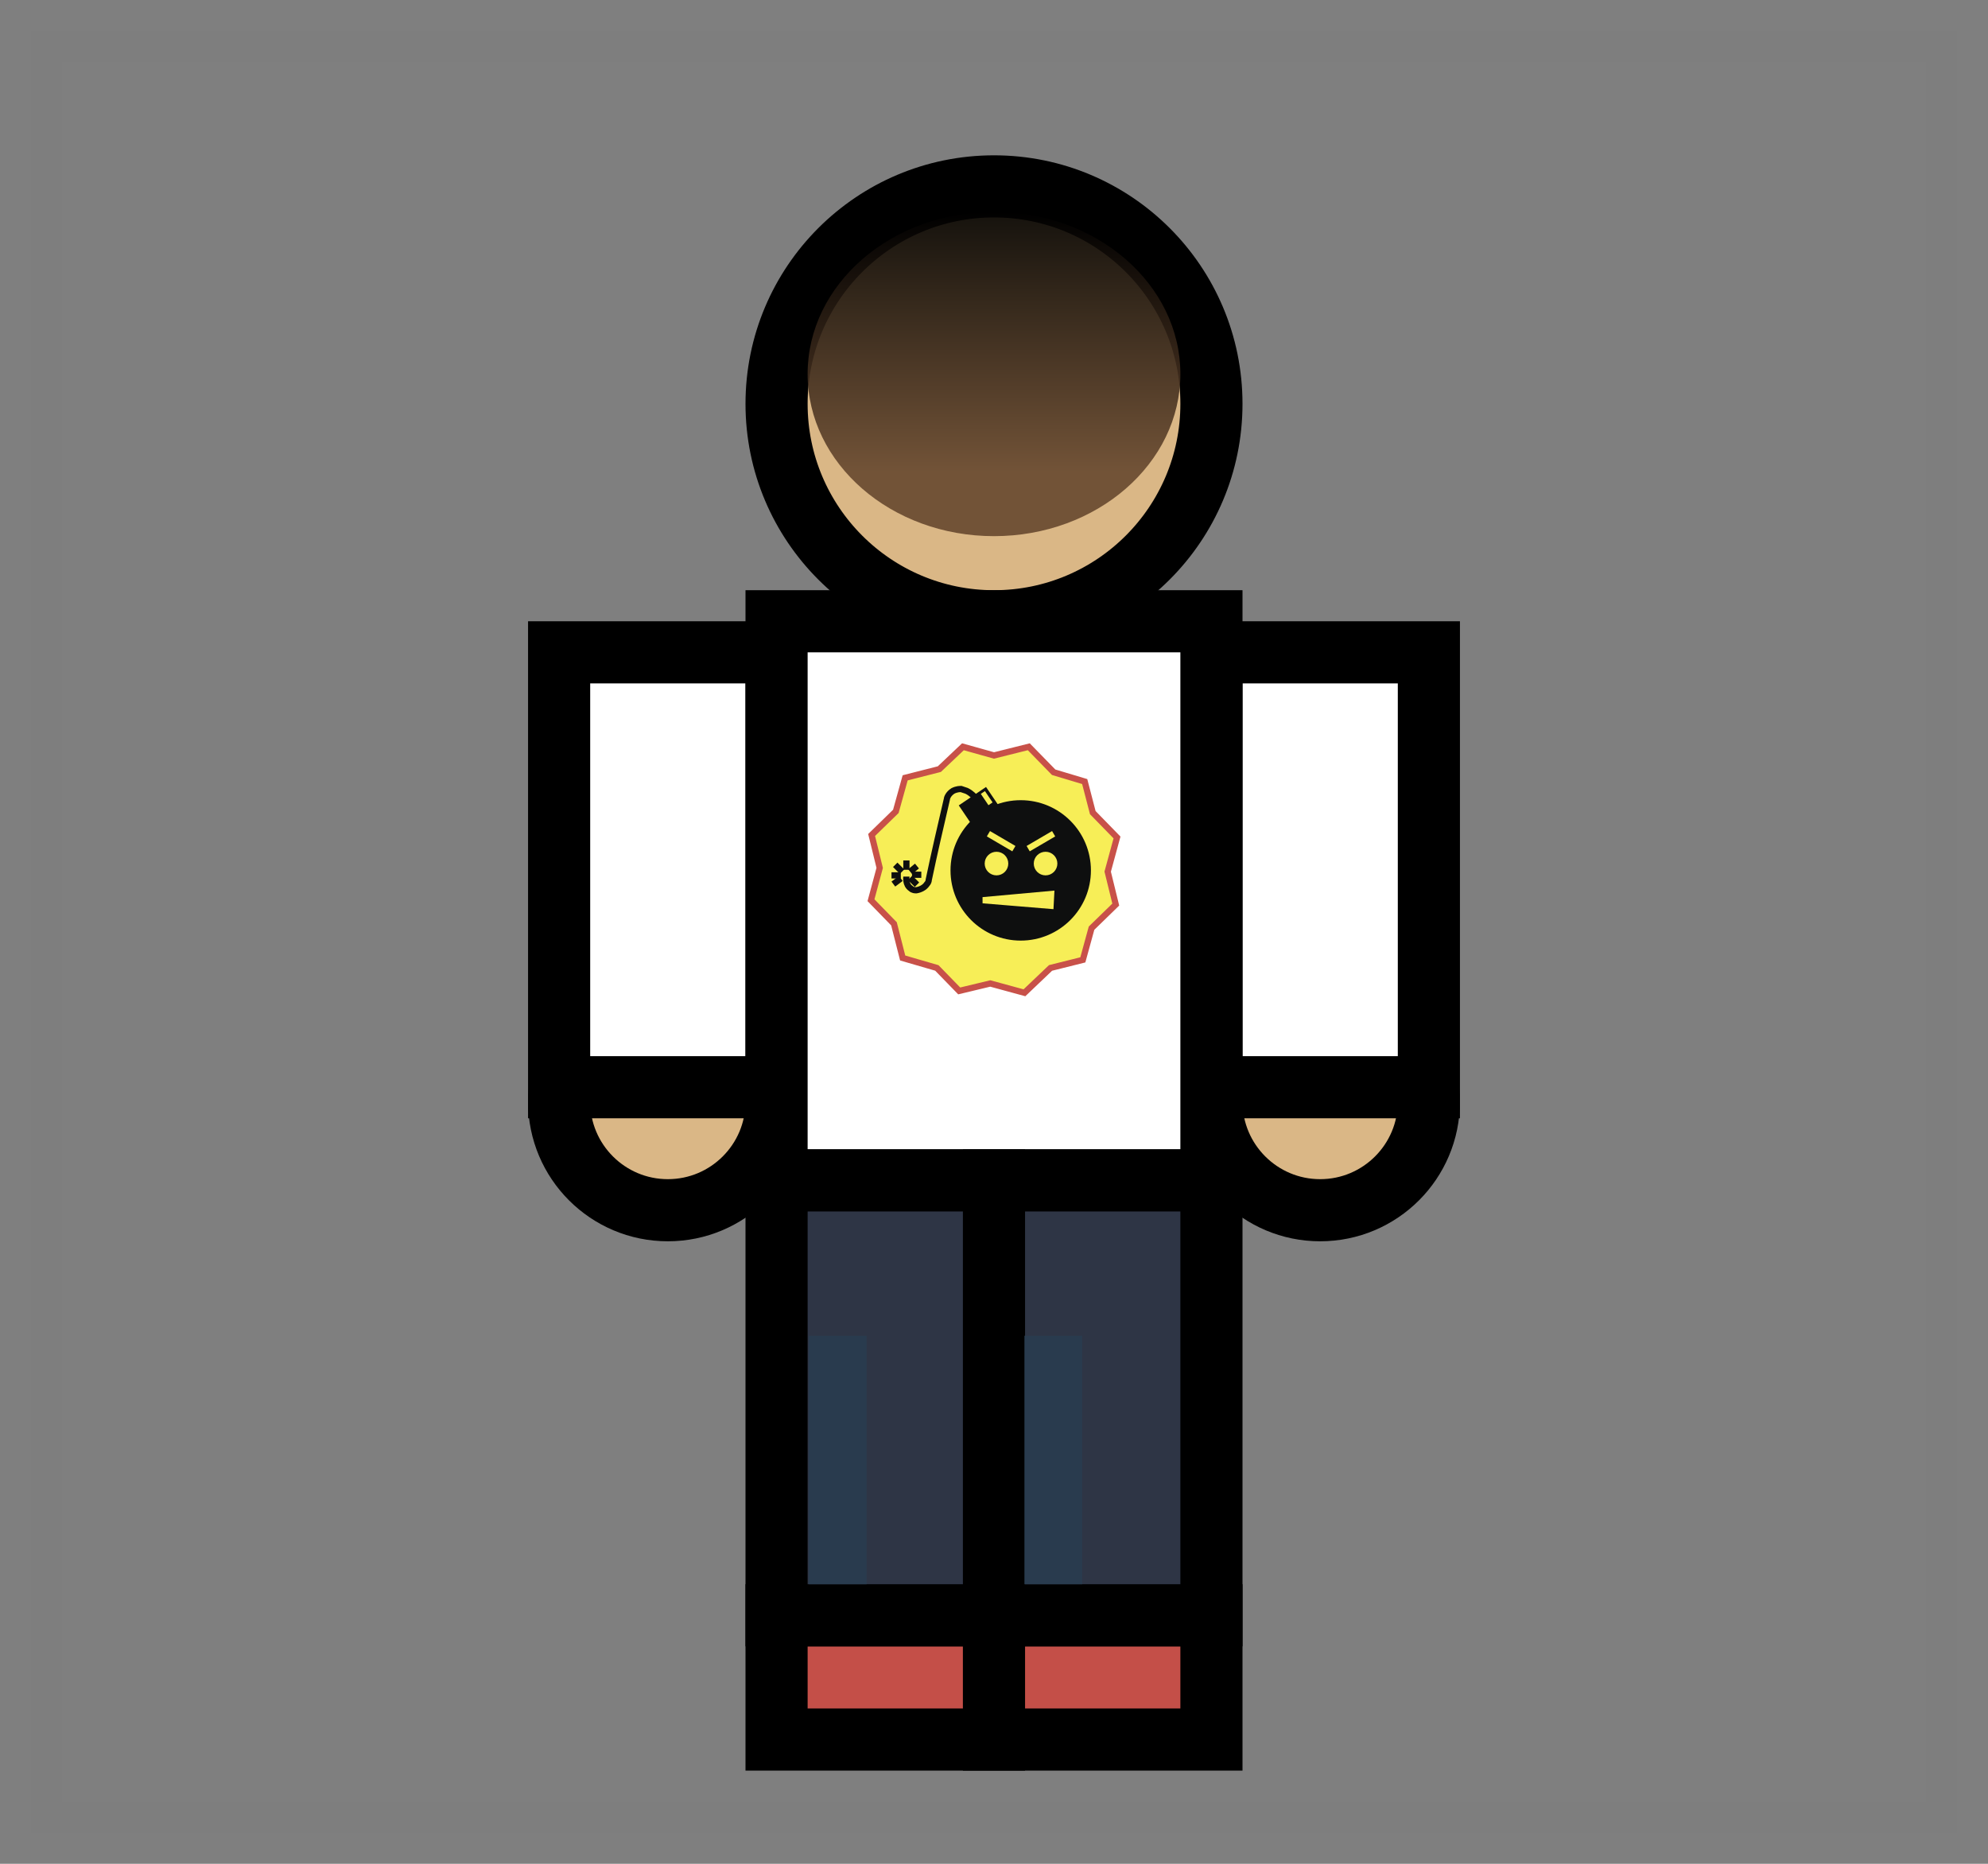 <?xml version="1.0" encoding="utf-8"?>
<!-- Generator: Adobe Illustrator 23.0.5, SVG Export Plug-In . SVG Version: 6.00 Build 0)  -->
<svg version="1.1" id="Слой_1" xmlns="http://www.w3.org/2000/svg" xmlns:xlink="http://www.w3.org/1999/xlink" x="0px" y="0px"
	 viewBox="0 0 32 30" style="enable-background:new 0 0 32 30;" xml:space="preserve">
<rect x="0" y="0" width="32" height="30" fill="#808080" stroke="none"/>
<style type="text/css">
	.st0{opacity:0.01;stroke:#000000;stroke-miterlimit:10;}
	.st1{fill:#DAB786;stroke:#000000;stroke-miterlimit:10;}
	.st2{fill:#FFFFFF;stroke:#000000;stroke-miterlimit:10;}
	.st3{fill:#C44F48;stroke:#000000;stroke-miterlimit:10;}
	.st4{opacity:0.9;fill:url(#SVGID_1_);}
	.st5{fill:#FAE796;stroke:#000000;stroke-width:0.25;stroke-miterlimit:10;}
	.st6{fill:#FAE796;stroke:#FAE796;stroke-width:0.25;stroke-miterlimit:10;}
	.st7{fill:#67482F;stroke:#000000;stroke-width:0.25;stroke-miterlimit:10;}
	.st8{fill:#67482F;stroke:#67482F;stroke-width:0.25;stroke-miterlimit:10;}
	.st9{fill:#AC8054;stroke:#000000;stroke-width:0.25;stroke-miterlimit:10;}
	.st10{fill:#F7EE57;stroke:#C85149;stroke-width:0.1;stroke-miterlimit:10;}
	.st11{fill:#0E0F0F;stroke:#0E0F0F;stroke-width:0.1;stroke-miterlimit:10;}
	.st12{fill:#F7EE57;stroke:#F7EE57;stroke-width:0.1;stroke-miterlimit:10;}
	.st13{fill:none;stroke:#F7EE57;stroke-width:0.1;stroke-miterlimit:10;}
	.st14{fill:#0E0F0F;}
	.st15{fill:#F7EE57;}
	.st16{fill:none;stroke:#0E0F0F;stroke-width:0.1;stroke-miterlimit:10;}
	.st17{fill:#2E3545;stroke:#000000;stroke-miterlimit:10;}
	.st18{fill:#293B4E;}
</style>
<rect x="0.5" y="0.5" class="st0" width="31" height="29"/>
<circle class="st1" cx="10.75" cy="17.73" r="1.75"/>
<circle class="st1" cx="21.25" cy="17.73" r="1.75"/>
<circle class="st1" cx="16" cy="6.5" r="3.5"/>
<rect x="9" y="10.5" class="st2" width="3.5" height="7"/>
<rect x="19.5" y="10.5" class="st2" width="3.5" height="7"/>
<rect x="12.5" y="26" class="st3" width="3.5" height="2"/>
<rect x="16" y="26" class="st3" width="3.5" height="2"/>
<linearGradient id="SVGID_1_" gradientUnits="userSpaceOnUse" x1="16" y1="8.625" x2="16" y2="3.406">
	<stop  offset="0.2" style="stop-color:#67482F"/>
	<stop  offset="1" style="stop-color:#000000"/>
</linearGradient>
<ellipse class="st4" cx="16" cy="6.02" rx="3" ry="2.61"/>
<circle class="st5" cx="17.5" cy="12.5" r="1"/>
<rect x="16.5" y="11.5" class="st5" width="2" height="1"/>
<path class="st6" d="M16.65,12.5h1.7H16.65z"/>
<g>
	<rect x="14.65" y="12.14" class="st7" width="0.5" height="0.97"/>
	<rect x="14.25" y="11.7" class="st7" width="0.9" height="0.44"/>
	<rect x="14.25" y="13.11" class="st7" width="0.9" height="0.44"/>
	<path class="st8" d="M14.9,12.01v1.23V12.01z"/>
</g>
<circle class="st9" cx="14" cy="11.88" r="0.5"/>
<circle class="st9" cx="14" cy="13.38" r="0.5"/>
<rect x="12.5" y="10" class="st2" width="7" height="9"/>
<g>
	<polygon class="st10" points="17.83,14.03 17.98,13.48 17.59,13.08 17.46,12.58 16.96,12.43 16.56,12.02 16,12.16 15.5,12.02 
		15.12,12.38 14.57,12.52 14.42,13.06 14.03,13.44 14.16,13.97 14.02,14.49 14.39,14.87 14.53,15.42 15.08,15.58 15.44,15.95 
		15.94,15.83 16.49,15.98 16.91,15.58 17.43,15.45 17.57,14.94 17.96,14.56 	"/>
	<g>
		<g>
			<circle class="st11" cx="16.43" cy="14.01" r="1.08"/>
			<g>
				<g>
					<circle class="st12" cx="16.04" cy="13.9" r="0.14"/>
					<line class="st13" x1="15.91" y1="13.42" x2="16.32" y2="13.66"/>
				</g>
				<g>
					<circle class="st12" cx="16.83" cy="13.9" r="0.14"/>
					<line class="st13" x1="16.96" y1="13.42" x2="16.55" y2="13.66"/>
				</g>
			</g>
			<polygon class="st12" points="15.82,14.49 16.92,14.39 16.91,14.58 			"/>
		</g>
		<g>
			<g>
				
					<rect x="15.5" y="12.78" transform="matrix(0.828 -0.56 0.56 0.828 -4.558 11.062)" class="st14" width="0.53" height="0.37"/>
				
					<rect x="15.85" y="12.73" transform="matrix(0.828 -0.56 0.56 0.828 -4.465 11.114)" class="st15" width="0.08" height="0.22"/>
			</g>
			<g>
				<path class="st16" d="M14.59,14.11c0,0.01-0.02,0.13,0.07,0.19c0.03,0.03,0.07,0.03,0.09,0.03c0.06-0.01,0.13-0.04,0.17-0.1
					c0.02-0.02,0.03-0.05,0.03-0.07c0.09-0.43,0.19-0.86,0.29-1.29c0-0.02,0.02-0.09,0.1-0.14c0.06-0.03,0.11-0.03,0.13-0.03
					c0.03,0.01,0.06,0.02,0.09,0.03c0.08,0.04,0.12,0.09,0.15,0.12"/>
				<line class="st16" x1="14.65" y1="14.03" x2="14.76" y2="13.94"/>
				<line class="st16" x1="14.52" y1="14.03" x2="14.41" y2="13.92"/>
				<line class="st16" x1="14.5" y1="14.14" x2="14.38" y2="14.23"/>
				<line class="st16" x1="14.59" y1="13.85" x2="14.59" y2="14"/>
				<line class="st16" x1="14.5" y1="14.09" x2="14.35" y2="14.09"/>
				<line class="st16" x1="14.76" y1="14.24" x2="14.65" y2="14.13"/>
				<line class="st16" x1="14.83" y1="14.08" x2="14.68" y2="14.08"/>
			</g>
		</g>
	</g>
</g>
<rect x="12.5" y="19" class="st17" width="3.5" height="7"/>
<rect x="16" y="19" class="st17" width="3.5" height="7"/>
<rect x="13.02" y="21.5" class="st18" width="0.93" height="4"/>
<rect x="16.49" y="21.5" class="st18" width="0.93" height="4"/>
</svg>
